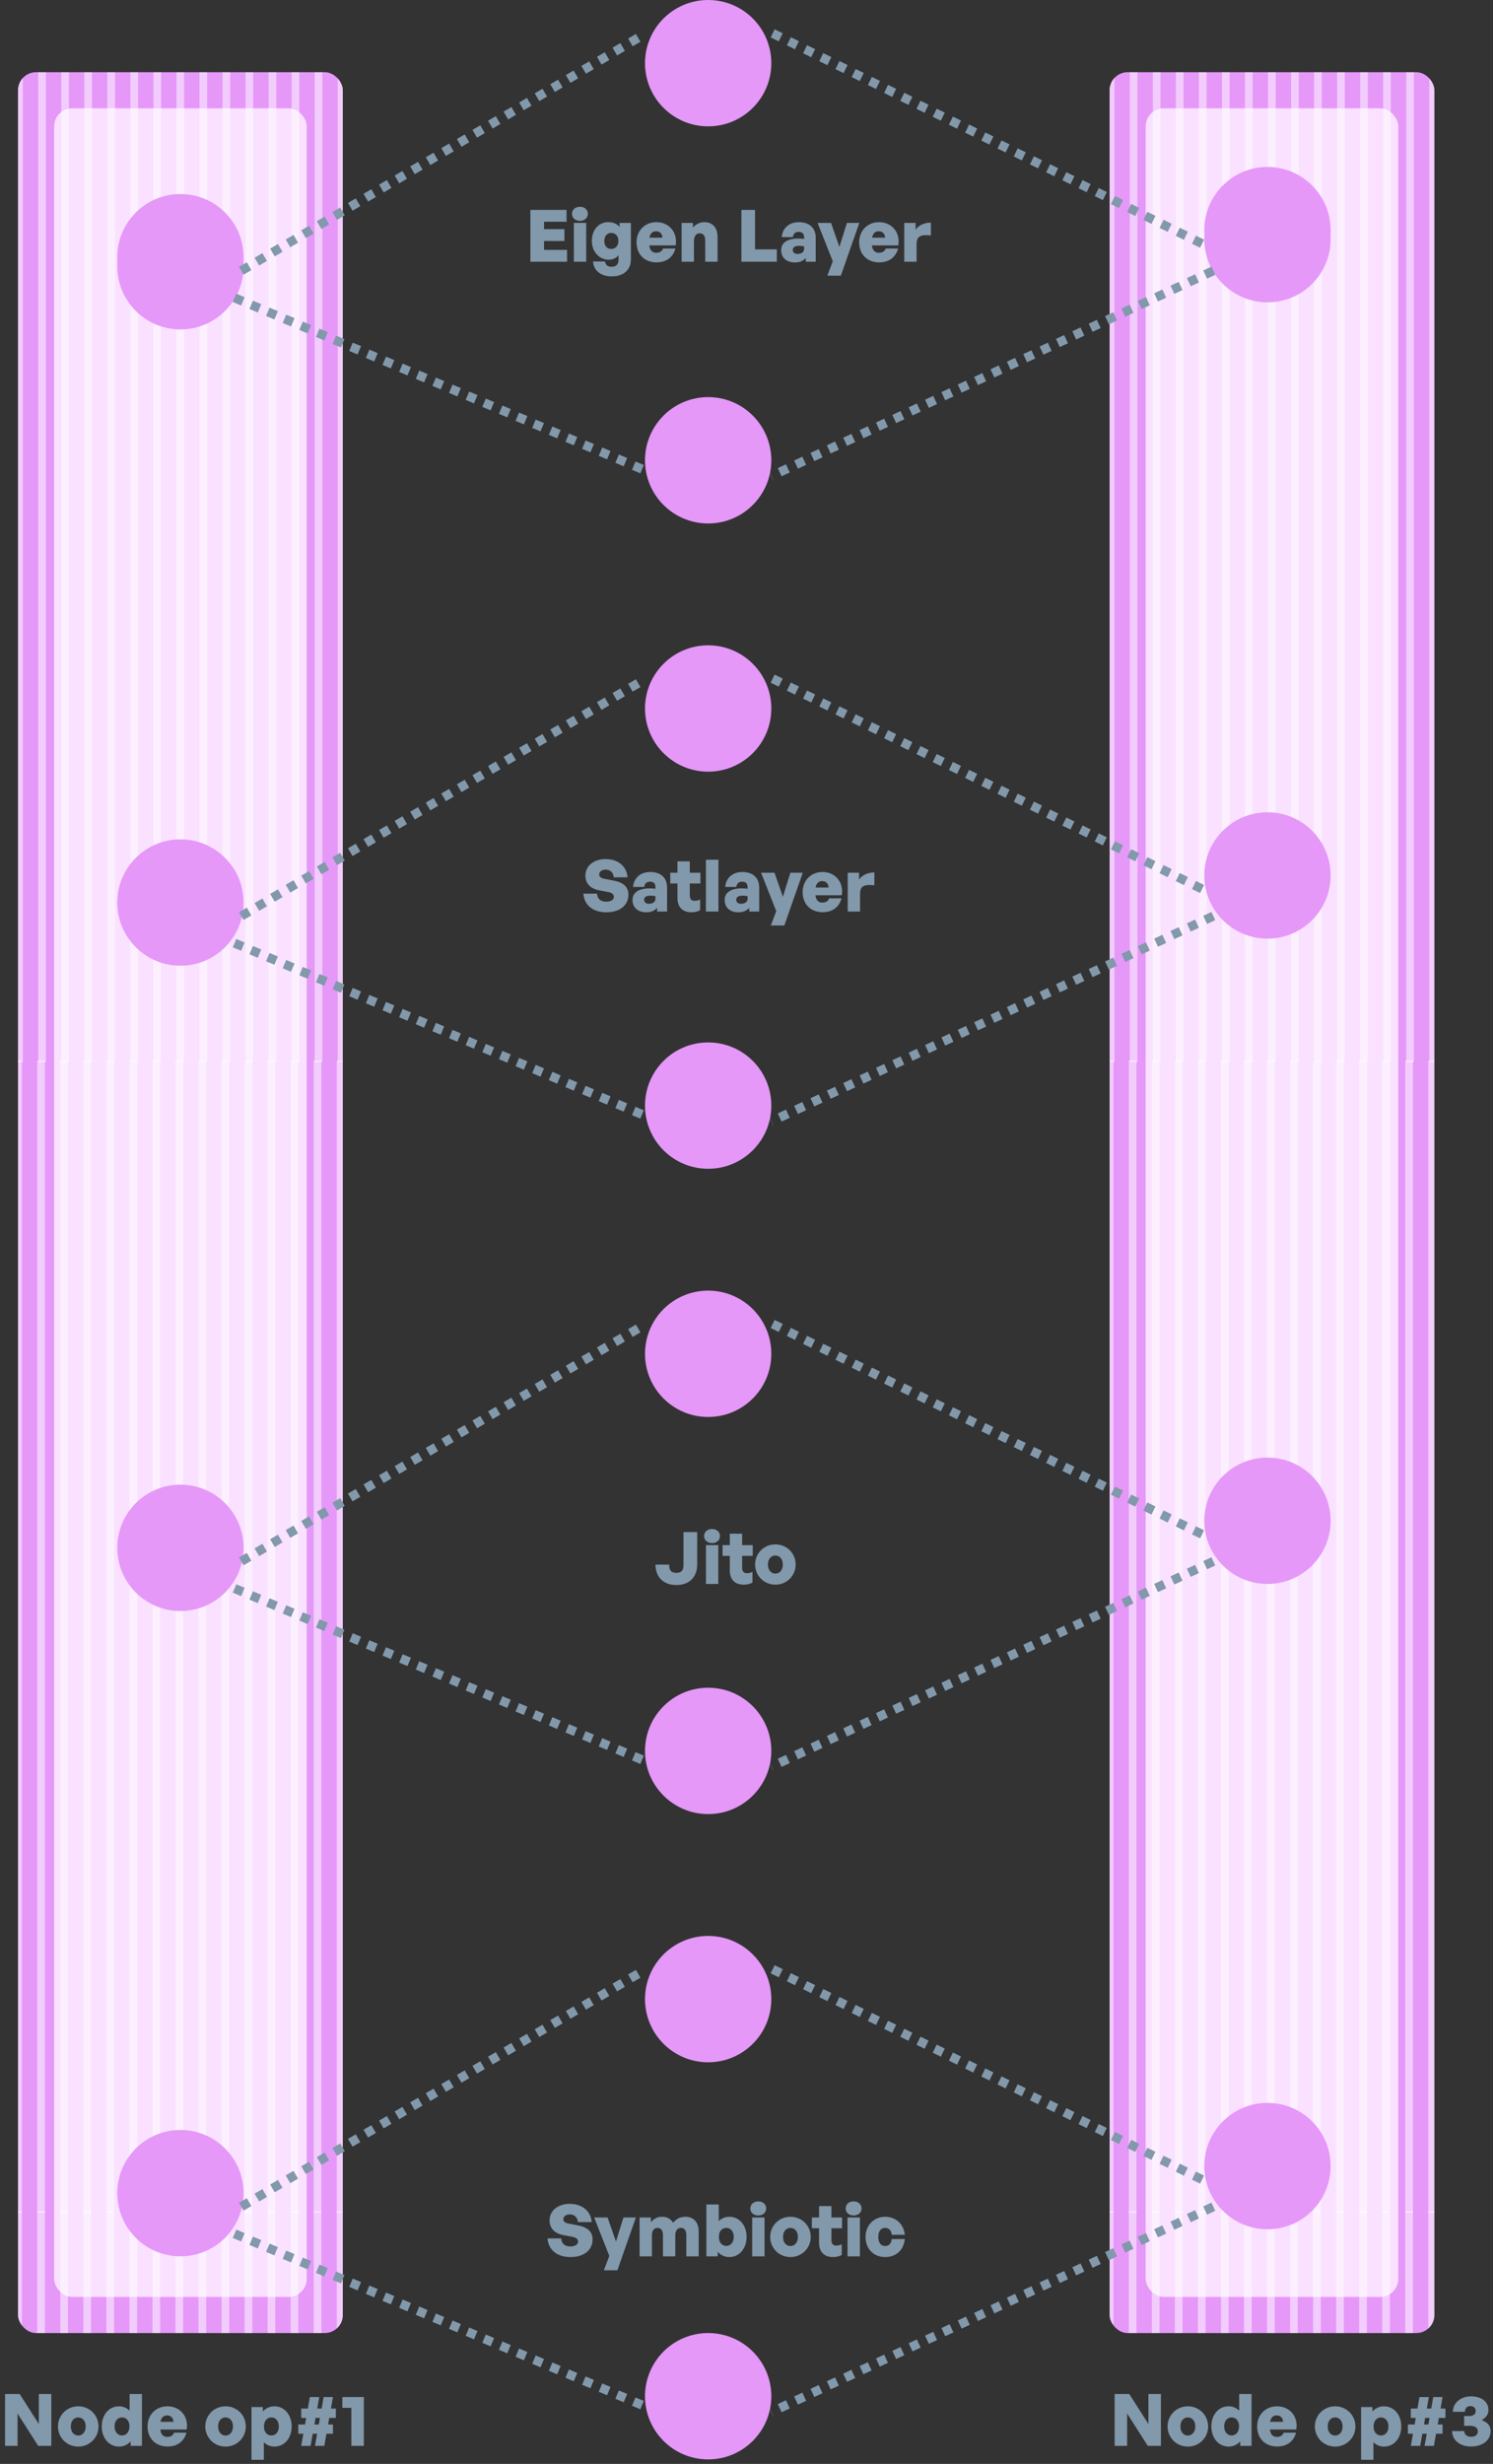 <svg width="331" height="546" viewBox="0 0 331 546" fill="none" xmlns="http://www.w3.org/2000/svg">
<rect x="0" y="0" width="331" height="546" fill="#333333" stroke="none"/>
<g clip-path="url(#clip0_418_1478)">
<rect x="4" y="16" width="72" height="501" rx="4" fill="#E598F8"/>
<rect x="12" y="24" width="56" height="485" rx="4" fill="#F9E1FF"/>
<line x1="4.22" y1="235.357" x2="4.22" y2="-20" stroke="white" stroke-opacity="0.5" stroke-width="1.702"/>
<line x1="9.328" y1="235.357" x2="9.328" y2="-20" stroke="white" stroke-opacity="0.5" stroke-width="1.702"/>
<line x1="14.435" y1="235.357" x2="14.435" y2="-20" stroke="white" stroke-opacity="0.5" stroke-width="1.702"/>
<line x1="19.542" y1="235.357" x2="19.542" y2="-20" stroke="white" stroke-opacity="0.5" stroke-width="1.702"/>
<line x1="24.649" y1="235.357" x2="24.649" y2="-20" stroke="white" stroke-opacity="0.5" stroke-width="1.702"/>
<line x1="29.756" y1="235.357" x2="29.756" y2="-20" stroke="white" stroke-opacity="0.5" stroke-width="1.702"/>
<line x1="34.863" y1="235.357" x2="34.863" y2="-20" stroke="white" stroke-opacity="0.5" stroke-width="1.702"/>
<line x1="39.97" y1="235.357" x2="39.97" y2="-20" stroke="white" stroke-opacity="0.5" stroke-width="1.702"/>
<line x1="45.078" y1="235.357" x2="45.078" y2="-20" stroke="white" stroke-opacity="0.5" stroke-width="1.702"/>
<line x1="50.185" y1="235.357" x2="50.185" y2="-20" stroke="white" stroke-opacity="0.5" stroke-width="1.702"/>
<line x1="55.292" y1="235.357" x2="55.292" y2="-20" stroke="white" stroke-opacity="0.5" stroke-width="1.702"/>
<line x1="60.399" y1="235.357" x2="60.399" y2="-20" stroke="white" stroke-opacity="0.5" stroke-width="1.702"/>
<line x1="65.506" y1="235.357" x2="65.506" y2="-20" stroke="white" stroke-opacity="0.5" stroke-width="1.702"/>
<line x1="70.613" y1="235.357" x2="70.613" y2="-20" stroke="white" stroke-opacity="0.5" stroke-width="1.702"/>
<line x1="75.72" y1="235.357" x2="75.72" y2="-20" stroke="white" stroke-opacity="0.5" stroke-width="1.702"/>
<line x1="4.006" y1="490.357" x2="4.006" y2="235" stroke="white" stroke-opacity="0.5" stroke-width="1.702"/>
<line x1="9.113" y1="490.357" x2="9.113" y2="235" stroke="white" stroke-opacity="0.5" stroke-width="1.702"/>
<line x1="14.22" y1="490.357" x2="14.22" y2="235" stroke="white" stroke-opacity="0.5" stroke-width="1.702"/>
<line x1="19.328" y1="490.357" x2="19.328" y2="235" stroke="white" stroke-opacity="0.5" stroke-width="1.702"/>
<line x1="24.435" y1="490.357" x2="24.435" y2="235" stroke="white" stroke-opacity="0.5" stroke-width="1.702"/>
<line x1="29.542" y1="490.357" x2="29.542" y2="235" stroke="white" stroke-opacity="0.5" stroke-width="1.702"/>
<line x1="34.649" y1="490.357" x2="34.649" y2="235" stroke="white" stroke-opacity="0.5" stroke-width="1.702"/>
<line x1="39.756" y1="490.357" x2="39.756" y2="235" stroke="white" stroke-opacity="0.5" stroke-width="1.702"/>
<line x1="44.863" y1="490.357" x2="44.863" y2="235" stroke="white" stroke-opacity="0.5" stroke-width="1.702"/>
<line x1="49.97" y1="490.357" x2="49.97" y2="235" stroke="white" stroke-opacity="0.5" stroke-width="1.702"/>
<line x1="55.078" y1="490.357" x2="55.078" y2="235" stroke="white" stroke-opacity="0.5" stroke-width="1.702"/>
<line x1="60.185" y1="490.357" x2="60.185" y2="235" stroke="white" stroke-opacity="0.5" stroke-width="1.702"/>
<line x1="65.292" y1="490.357" x2="65.292" y2="235" stroke="white" stroke-opacity="0.5" stroke-width="1.702"/>
<line x1="70.399" y1="490.357" x2="70.399" y2="235" stroke="white" stroke-opacity="0.5" stroke-width="1.702"/>
<line x1="75.506" y1="490.357" x2="75.506" y2="235" stroke="white" stroke-opacity="0.5" stroke-width="1.702"/>
<line x1="4.006" y1="745.357" x2="4.006" y2="490" stroke="white" stroke-opacity="0.5" stroke-width="1.702"/>
<line x1="9.113" y1="745.357" x2="9.113" y2="490" stroke="white" stroke-opacity="0.5" stroke-width="1.702"/>
<line x1="14.22" y1="745.357" x2="14.22" y2="490" stroke="white" stroke-opacity="0.5" stroke-width="1.702"/>
<line x1="19.328" y1="745.357" x2="19.328" y2="490" stroke="white" stroke-opacity="0.5" stroke-width="1.702"/>
<line x1="24.435" y1="745.357" x2="24.435" y2="490" stroke="white" stroke-opacity="0.5" stroke-width="1.702"/>
<line x1="29.542" y1="745.357" x2="29.542" y2="490" stroke="white" stroke-opacity="0.5" stroke-width="1.702"/>
<line x1="34.649" y1="745.357" x2="34.649" y2="490" stroke="white" stroke-opacity="0.5" stroke-width="1.702"/>
<line x1="39.756" y1="745.357" x2="39.756" y2="490" stroke="white" stroke-opacity="0.5" stroke-width="1.702"/>
<line x1="44.863" y1="745.357" x2="44.863" y2="490" stroke="white" stroke-opacity="0.5" stroke-width="1.702"/>
<line x1="49.97" y1="745.357" x2="49.97" y2="490" stroke="white" stroke-opacity="0.5" stroke-width="1.702"/>
<line x1="55.078" y1="745.357" x2="55.078" y2="490" stroke="white" stroke-opacity="0.5" stroke-width="1.702"/>
<line x1="60.185" y1="745.357" x2="60.185" y2="490" stroke="white" stroke-opacity="0.5" stroke-width="1.702"/>
<line x1="65.292" y1="745.357" x2="65.292" y2="490" stroke="white" stroke-opacity="0.5" stroke-width="1.702"/>
<line x1="70.399" y1="745.357" x2="70.399" y2="490" stroke="white" stroke-opacity="0.5" stroke-width="1.702"/>
<line x1="75.506" y1="745.357" x2="75.506" y2="490" stroke="white" stroke-opacity="0.5" stroke-width="1.702"/>
<circle cx="40" cy="59" r="14" fill="#E598F8"/>
</g>
<g clip-path="url(#clip1_418_1478)">
<rect x="246" y="16" width="72" height="501" rx="4" fill="#E598F8"/>
<rect x="254" y="24" width="56" height="485" rx="4" fill="#F9E1FF"/>
<line x1="246.22" y1="235.357" x2="246.22" y2="-20" stroke="white" stroke-opacity="0.5" stroke-width="1.702"/>
<line x1="251.328" y1="235.357" x2="251.328" y2="-20" stroke="white" stroke-opacity="0.5" stroke-width="1.702"/>
<line x1="256.435" y1="235.357" x2="256.435" y2="-20" stroke="white" stroke-opacity="0.5" stroke-width="1.702"/>
<line x1="261.542" y1="235.357" x2="261.542" y2="-20" stroke="white" stroke-opacity="0.5" stroke-width="1.702"/>
<line x1="266.649" y1="235.357" x2="266.649" y2="-20" stroke="white" stroke-opacity="0.5" stroke-width="1.702"/>
<line x1="271.756" y1="235.357" x2="271.756" y2="-20" stroke="white" stroke-opacity="0.5" stroke-width="1.702"/>
<line x1="276.863" y1="235.357" x2="276.863" y2="-20" stroke="white" stroke-opacity="0.5" stroke-width="1.702"/>
<line x1="281.97" y1="235.357" x2="281.97" y2="-20" stroke="white" stroke-opacity="0.5" stroke-width="1.702"/>
<line x1="287.078" y1="235.357" x2="287.078" y2="-20" stroke="white" stroke-opacity="0.5" stroke-width="1.702"/>
<line x1="292.185" y1="235.357" x2="292.185" y2="-20" stroke="white" stroke-opacity="0.5" stroke-width="1.702"/>
<line x1="297.292" y1="235.357" x2="297.292" y2="-20" stroke="white" stroke-opacity="0.5" stroke-width="1.702"/>
<line x1="302.399" y1="235.357" x2="302.399" y2="-20" stroke="white" stroke-opacity="0.5" stroke-width="1.702"/>
<line x1="307.506" y1="235.357" x2="307.506" y2="-20" stroke="white" stroke-opacity="0.5" stroke-width="1.702"/>
<line x1="312.613" y1="235.357" x2="312.613" y2="-20" stroke="white" stroke-opacity="0.5" stroke-width="1.702"/>
<line x1="317.72" y1="235.357" x2="317.72" y2="-20" stroke="white" stroke-opacity="0.5" stroke-width="1.702"/>
<line x1="246.006" y1="490.357" x2="246.006" y2="235" stroke="white" stroke-opacity="0.5" stroke-width="1.702"/>
<line x1="251.113" y1="490.357" x2="251.113" y2="235" stroke="white" stroke-opacity="0.5" stroke-width="1.702"/>
<line x1="256.22" y1="490.357" x2="256.22" y2="235" stroke="white" stroke-opacity="0.5" stroke-width="1.702"/>
<line x1="261.328" y1="490.357" x2="261.328" y2="235" stroke="white" stroke-opacity="0.5" stroke-width="1.702"/>
<line x1="266.435" y1="490.357" x2="266.435" y2="235" stroke="white" stroke-opacity="0.5" stroke-width="1.702"/>
<line x1="271.542" y1="490.357" x2="271.542" y2="235" stroke="white" stroke-opacity="0.5" stroke-width="1.702"/>
<line x1="276.649" y1="490.357" x2="276.649" y2="235" stroke="white" stroke-opacity="0.5" stroke-width="1.702"/>
<line x1="281.756" y1="490.357" x2="281.756" y2="235" stroke="white" stroke-opacity="0.5" stroke-width="1.702"/>
<line x1="286.863" y1="490.357" x2="286.863" y2="235" stroke="white" stroke-opacity="0.5" stroke-width="1.702"/>
<line x1="291.97" y1="490.357" x2="291.97" y2="235" stroke="white" stroke-opacity="0.5" stroke-width="1.702"/>
<line x1="297.078" y1="490.357" x2="297.078" y2="235" stroke="white" stroke-opacity="0.5" stroke-width="1.702"/>
<line x1="302.185" y1="490.357" x2="302.185" y2="235" stroke="white" stroke-opacity="0.5" stroke-width="1.702"/>
<line x1="307.292" y1="490.357" x2="307.292" y2="235" stroke="white" stroke-opacity="0.5" stroke-width="1.702"/>
<line x1="312.399" y1="490.357" x2="312.399" y2="235" stroke="white" stroke-opacity="0.5" stroke-width="1.702"/>
<line x1="317.506" y1="490.357" x2="317.506" y2="235" stroke="white" stroke-opacity="0.5" stroke-width="1.702"/>
<line x1="246.006" y1="745.357" x2="246.006" y2="490" stroke="white" stroke-opacity="0.5" stroke-width="1.702"/>
<line x1="251.113" y1="745.357" x2="251.113" y2="490" stroke="white" stroke-opacity="0.5" stroke-width="1.702"/>
<line x1="256.22" y1="745.357" x2="256.22" y2="490" stroke="white" stroke-opacity="0.5" stroke-width="1.702"/>
<line x1="261.328" y1="745.357" x2="261.328" y2="490" stroke="white" stroke-opacity="0.5" stroke-width="1.702"/>
<line x1="266.435" y1="745.357" x2="266.435" y2="490" stroke="white" stroke-opacity="0.5" stroke-width="1.702"/>
<line x1="271.542" y1="745.357" x2="271.542" y2="490" stroke="white" stroke-opacity="0.5" stroke-width="1.702"/>
<line x1="276.649" y1="745.357" x2="276.649" y2="490" stroke="white" stroke-opacity="0.5" stroke-width="1.702"/>
<line x1="281.756" y1="745.357" x2="281.756" y2="490" stroke="white" stroke-opacity="0.5" stroke-width="1.702"/>
<line x1="286.863" y1="745.357" x2="286.863" y2="490" stroke="white" stroke-opacity="0.5" stroke-width="1.702"/>
<line x1="291.97" y1="745.357" x2="291.97" y2="490" stroke="white" stroke-opacity="0.5" stroke-width="1.702"/>
<line x1="297.078" y1="745.357" x2="297.078" y2="490" stroke="white" stroke-opacity="0.5" stroke-width="1.702"/>
<line x1="302.185" y1="745.357" x2="302.185" y2="490" stroke="white" stroke-opacity="0.5" stroke-width="1.702"/>
<line x1="307.292" y1="745.357" x2="307.292" y2="490" stroke="white" stroke-opacity="0.5" stroke-width="1.702"/>
<line x1="312.399" y1="745.357" x2="312.399" y2="490" stroke="white" stroke-opacity="0.5" stroke-width="1.702"/>
<line x1="317.506" y1="745.357" x2="317.506" y2="490" stroke="white" stroke-opacity="0.5" stroke-width="1.702"/>
<circle cx="281" cy="53" r="14" fill="#E598F8"/>
</g>
<circle cx="40" cy="200" r="14" fill="#E598F8"/>
<circle cx="281" cy="194" r="14" fill="#E598F8"/>
<circle cx="157" cy="157" r="14" fill="#E598F8"/>
<path d="M53.5 203L143 150.5" stroke="#8298AB" stroke-width="2" stroke-dasharray="2 2"/>
<path d="M269 203L171 248.5" stroke="#8298AB" stroke-width="2" stroke-dasharray="2 2"/>
<path d="M266.5 197L170.5 150" stroke="#8298AB" stroke-width="2" stroke-dasharray="2 2"/>
<path d="M52 209L146 248.5" stroke="#8298AB" stroke-width="2" stroke-dasharray="2 2"/>
<circle cx="157" cy="245" r="14" fill="#E598F8"/>
<circle cx="40" cy="57" r="14" fill="#E598F8"/>
<circle cx="281" cy="51" r="14" fill="#E598F8"/>
<circle cx="157" cy="14" r="14" fill="#E598F8"/>
<path d="M53.5 60L143 7.5" stroke="#8298AB" stroke-width="2" stroke-dasharray="2 2"/>
<path d="M269 60L171 105.5" stroke="#8298AB" stroke-width="2" stroke-dasharray="2 2"/>
<path d="M266.5 54L170.5 7" stroke="#8298AB" stroke-width="2" stroke-dasharray="2 2"/>
<path d="M52 66L146 105.5" stroke="#8298AB" stroke-width="2" stroke-dasharray="2 2"/>
<circle cx="157" cy="102" r="14" fill="#E598F8"/>
<circle cx="40" cy="343" r="14" fill="#E598F8"/>
<circle cx="281" cy="337" r="14" fill="#E598F8"/>
<circle cx="157" cy="300" r="14" fill="#E598F8"/>
<path d="M53.5 346L143 293.5" stroke="#8298AB" stroke-width="2" stroke-dasharray="2 2"/>
<path d="M269 346L171 391.5" stroke="#8298AB" stroke-width="2" stroke-dasharray="2 2"/>
<path d="M266.5 340L170.5 293" stroke="#8298AB" stroke-width="2" stroke-dasharray="2 2"/>
<path d="M52 352L146 391.5" stroke="#8298AB" stroke-width="2" stroke-dasharray="2 2"/>
<circle cx="157" cy="388" r="14" fill="#E598F8"/>
<circle cx="40" cy="486" r="14" fill="#E598F8"/>
<circle cx="281" cy="480" r="14" fill="#E598F8"/>
<circle cx="157" cy="443" r="14" fill="#E598F8"/>
<path d="M53.5 489L143 436.5" stroke="#8298AB" stroke-width="2" stroke-dasharray="2 2"/>
<path d="M269 489L171 534.5" stroke="#8298AB" stroke-width="2" stroke-dasharray="2 2"/>
<path d="M266.5 483L170.5 436" stroke="#8298AB" stroke-width="2" stroke-dasharray="2 2"/>
<path d="M52 495L146 534.5" stroke="#8298AB" stroke-width="2" stroke-dasharray="2 2"/>
<circle cx="157" cy="531" r="14" fill="#E598F8"/>
<path d="M8.464 542L3.888 534.832V542H1.12V530.512H4.368L8.608 537.152V530.512H11.376V542H8.464ZM17.348 542.16C14.804 542.16 12.852 540.16 12.852 537.696C12.852 535.232 14.804 533.232 17.348 533.232C19.892 533.232 21.844 535.232 21.844 537.696C21.844 540.16 19.892 542.16 17.348 542.16ZM17.348 539.712C18.196 539.712 18.996 539.04 18.996 537.696C18.996 536.352 18.196 535.696 17.348 535.696C16.5 535.696 15.7 536.352 15.7 537.696C15.7 539.04 16.5 539.712 17.348 539.712ZM22.555 537.696C22.555 535.2 24.075 533.232 26.395 533.232C27.291 533.232 28.059 533.552 28.731 534.192V530.512H31.467V542H28.955V541.024C28.251 541.76 27.403 542.16 26.395 542.16C24.075 542.16 22.555 540.16 22.555 537.696ZM25.403 537.696C25.403 539.04 26.219 539.696 27.051 539.696C27.899 539.696 28.699 539.04 28.699 537.68C28.699 536.304 27.883 535.696 27.051 535.696C26.219 535.696 25.403 536.32 25.403 537.696ZM37.143 542.144C34.487 542.144 32.711 540.352 32.711 537.68C32.711 535.104 34.567 533.232 37.127 533.232C39.975 533.232 41.879 535.552 41.383 538.384H35.543C35.687 539.472 36.199 540.016 37.079 540.016C37.847 540.016 38.359 539.696 38.599 539.072H41.335C40.807 541.04 39.287 542.144 37.143 542.144ZM37.063 535.248C36.247 535.248 35.767 535.712 35.575 536.672H38.455C38.423 535.808 37.879 535.248 37.063 535.248ZM50.004 542.16C47.46 542.16 45.508 540.16 45.508 537.696C45.508 535.232 47.46 533.232 50.004 533.232C52.548 533.232 54.5 535.232 54.5 537.696C54.5 540.16 52.548 542.16 50.004 542.16ZM50.004 539.712C50.852 539.712 51.652 539.04 51.652 537.696C51.652 536.352 50.852 535.696 50.004 535.696C49.156 535.696 48.356 536.352 48.356 537.696C48.356 539.04 49.156 539.712 50.004 539.712ZM64.667 537.696C64.667 540.192 63.147 542.16 60.827 542.16C59.931 542.16 59.163 541.84 58.491 541.2V545.088H55.755V533.392H58.267V534.368C58.971 533.632 59.819 533.232 60.827 533.232C63.147 533.232 64.667 535.232 64.667 537.696ZM61.819 537.696C61.819 536.352 61.003 535.696 60.171 535.696C59.323 535.696 58.523 536.352 58.523 537.712C58.523 539.088 59.339 539.696 60.171 539.696C61.003 539.696 61.819 539.072 61.819 537.696ZM68.856 542H66.776L67.256 539.312H66.136V537.264H67.624L67.88 535.808H66.776V533.728H68.248L68.696 531.184H70.776L70.328 533.728H71.304L71.752 531.184H73.816L73.368 533.728H74.456V535.808H73L72.744 537.264H73.816V539.312H72.376L71.896 542H69.832L70.312 539.312H69.336L68.856 542ZM69.96 535.808L69.704 537.264H70.68L70.936 535.808H69.96ZM80.666 542H77.898V533.568H75.898V531.184H80.666V542Z" fill="#8298AB"/>
<path d="M254.464 542L249.888 534.832V542H247.12V530.512H250.368L254.608 537.152V530.512H257.376V542H254.464ZM263.348 542.16C260.804 542.16 258.852 540.16 258.852 537.696C258.852 535.232 260.804 533.232 263.348 533.232C265.892 533.232 267.844 535.232 267.844 537.696C267.844 540.16 265.892 542.16 263.348 542.16ZM263.348 539.712C264.196 539.712 264.996 539.04 264.996 537.696C264.996 536.352 264.196 535.696 263.348 535.696C262.5 535.696 261.7 536.352 261.7 537.696C261.7 539.04 262.5 539.712 263.348 539.712ZM268.555 537.696C268.555 535.2 270.075 533.232 272.395 533.232C273.291 533.232 274.059 533.552 274.731 534.192V530.512H277.467V542H274.955V541.024C274.251 541.76 273.403 542.16 272.395 542.16C270.075 542.16 268.555 540.16 268.555 537.696ZM271.403 537.696C271.403 539.04 272.219 539.696 273.051 539.696C273.899 539.696 274.699 539.04 274.699 537.68C274.699 536.304 273.883 535.696 273.051 535.696C272.219 535.696 271.403 536.32 271.403 537.696ZM283.143 542.144C280.487 542.144 278.711 540.352 278.711 537.68C278.711 535.104 280.567 533.232 283.127 533.232C285.975 533.232 287.879 535.552 287.383 538.384H281.543C281.687 539.472 282.199 540.016 283.079 540.016C283.847 540.016 284.359 539.696 284.599 539.072H287.335C286.807 541.04 285.287 542.144 283.143 542.144ZM283.063 535.248C282.247 535.248 281.767 535.712 281.575 536.672H284.455C284.423 535.808 283.879 535.248 283.063 535.248ZM296.004 542.16C293.46 542.16 291.508 540.16 291.508 537.696C291.508 535.232 293.46 533.232 296.004 533.232C298.548 533.232 300.5 535.232 300.5 537.696C300.5 540.16 298.548 542.16 296.004 542.16ZM296.004 539.712C296.852 539.712 297.652 539.04 297.652 537.696C297.652 536.352 296.852 535.696 296.004 535.696C295.156 535.696 294.356 536.352 294.356 537.696C294.356 539.04 295.156 539.712 296.004 539.712ZM310.667 537.696C310.667 540.192 309.147 542.16 306.827 542.16C305.931 542.16 305.163 541.84 304.491 541.2V545.088H301.755V533.392H304.267V534.368C304.971 533.632 305.819 533.232 306.827 533.232C309.147 533.232 310.667 535.232 310.667 537.696ZM307.819 537.696C307.819 536.352 307.003 535.696 306.171 535.696C305.323 535.696 304.523 536.352 304.523 537.712C304.523 539.088 305.339 539.696 306.171 539.696C307.003 539.696 307.819 539.072 307.819 537.696ZM314.856 542H312.776L313.256 539.312H312.136V537.264H313.624L313.88 535.808H312.776V533.728H314.248L314.696 531.184H316.776L316.328 533.728H317.304L317.752 531.184H319.816L319.368 533.728H320.456V535.808H319L318.744 537.264H319.816V539.312H318.376L317.896 542H315.832L316.312 539.312H315.336L314.856 542ZM315.96 535.808L315.704 537.264H316.68L316.936 535.808H315.96ZM326.106 542.144C323.674 542.144 321.93 540.72 321.93 538.72H324.618C324.682 539.52 325.242 539.984 326.138 539.984C327.098 539.984 327.642 539.536 327.642 538.752C327.642 537.984 326.986 537.552 325.818 537.552H324.602V535.392H325.658C326.634 535.392 327.162 535.008 327.162 534.288C327.162 533.584 326.73 533.184 325.962 533.184C325.226 533.184 324.778 533.664 324.778 534.448H322.106C322.106 532.496 323.85 531.024 326.106 531.024C328.538 531.024 329.994 532.288 329.994 534.064C329.994 534.992 329.466 535.728 328.49 536.304C329.77 536.752 330.474 537.568 330.474 538.688C330.474 540.752 328.714 542.144 326.106 542.144Z" fill="#8298AB"/>
<path d="M125.717 55.376V58H117.589V46.512H125.605V49.136H120.613V50.784H125.141V53.408H120.613V55.376H125.717ZM130.328 47.392C130.328 48.288 129.608 48.944 128.568 48.944C127.528 48.944 126.808 48.288 126.808 47.392C126.808 46.48 127.528 45.824 128.568 45.824C129.608 45.824 130.328 46.48 130.328 47.392ZM129.96 58H127.224V49.392H129.96V58ZM135.595 61.248C133.211 61.248 131.579 59.936 131.483 57.936H134.139C134.235 58.704 134.731 59.12 135.579 59.12C136.603 59.12 137.131 58.576 137.131 57.536V56.528C136.683 57.168 135.867 57.552 134.939 57.552C132.843 57.552 131.211 55.744 131.211 53.392C131.211 50.96 132.715 49.232 134.827 49.232C135.915 49.232 136.699 49.552 137.355 50.272V49.392H139.867V57.504C139.867 59.824 138.235 61.248 135.595 61.248ZM133.979 53.408C133.979 54.48 134.571 55.168 135.499 55.168C136.459 55.168 137.099 54.448 137.099 53.392C137.099 52.32 136.459 51.616 135.499 51.616C134.571 51.616 133.979 52.32 133.979 53.408ZM145.55 58.144C142.894 58.144 141.118 56.352 141.118 53.68C141.118 51.104 142.974 49.232 145.534 49.232C148.382 49.232 150.286 51.552 149.79 54.384H143.95C144.094 55.472 144.606 56.016 145.486 56.016C146.254 56.016 146.766 55.696 147.006 55.072H149.742C149.214 57.04 147.694 58.144 145.55 58.144ZM145.47 51.248C144.654 51.248 144.174 51.712 143.982 52.672H146.862C146.83 51.808 146.286 51.248 145.47 51.248ZM153.851 53.472V58H151.115V49.392H153.627V50.432C154.299 49.68 155.099 49.232 156.187 49.232C157.883 49.232 159.083 50.368 159.083 52.464V58H156.347V53.376C156.347 52.288 155.963 51.696 155.131 51.696C154.459 51.696 153.851 52.176 153.851 53.472ZM172.226 58H164.37V46.512H167.394V55.264H172.226V58ZM178.639 58V57.168C178.031 57.856 177.279 58.16 176.175 58.16C174.383 58.16 173.183 57.088 173.183 55.456C173.183 53.776 174.543 52.864 177.007 52.864C177.471 52.864 177.903 52.896 178.271 52.96V52.544C178.271 51.792 177.839 51.376 177.071 51.376C176.319 51.376 175.871 51.792 175.775 52.544H173.311C173.471 50.544 174.959 49.232 177.087 49.232C179.455 49.232 180.847 50.512 180.847 52.688V58H178.639ZM175.759 55.376C175.759 55.936 176.143 56.272 176.815 56.272C177.727 56.272 178.271 55.84 178.271 55.136V54.592C177.855 54.512 177.535 54.48 177.183 54.48C176.255 54.48 175.759 54.784 175.759 55.376ZM190.512 49.392L186.416 61.088H183.424L184.624 57.904L181.264 49.392H184.24L186.096 54.72L187.76 49.392H190.512ZM194.909 58.144C192.253 58.144 190.477 56.352 190.477 53.68C190.477 51.104 192.333 49.232 194.893 49.232C197.741 49.232 199.645 51.552 199.149 54.384H193.309C193.453 55.472 193.965 56.016 194.845 56.016C195.613 56.016 196.125 55.696 196.365 55.072H199.101C198.573 57.04 197.053 58.144 194.909 58.144ZM194.829 51.248C194.013 51.248 193.533 51.712 193.341 52.672H196.221C196.189 51.808 195.645 51.248 194.829 51.248ZM203.21 54.032V58H200.474V49.392H202.986V50.912C203.642 49.904 205.002 49.328 206.378 49.328V52.176C204.442 51.984 203.21 52.128 203.21 54.032Z" fill="#8298AB"/>
<path d="M139.32 198.24C139.32 200.608 137.432 202.16 134.44 202.16C131.448 202.16 129.528 200.576 129.32 198.032H132.376C132.408 199.12 133.128 199.808 134.376 199.808C135.416 199.808 136.104 199.408 136.104 198.688C136.104 198.192 135.608 197.824 134.936 197.696L132.84 197.296C131 196.944 129.784 195.872 129.784 194.016C129.784 191.872 131.672 190.368 134.248 190.368C136.984 190.368 138.952 191.936 139.128 194.416H136.072C135.992 193.376 135.288 192.704 134.28 192.704C133.384 192.704 132.84 193.184 132.84 193.808C132.84 194.32 133.352 194.624 133.96 194.736L136.184 195.168C138.232 195.568 139.32 196.576 139.32 198.24ZM145.686 202V201.168C145.078 201.856 144.326 202.16 143.222 202.16C141.43 202.16 140.23 201.088 140.23 199.456C140.23 197.776 141.59 196.864 144.054 196.864C144.518 196.864 144.95 196.896 145.318 196.96V196.544C145.318 195.792 144.886 195.376 144.118 195.376C143.366 195.376 142.918 195.792 142.822 196.544H140.358C140.518 194.544 142.006 193.232 144.134 193.232C146.502 193.232 147.894 194.512 147.894 196.688V202H145.686ZM142.806 199.376C142.806 199.936 143.19 200.272 143.862 200.272C144.774 200.272 145.318 199.84 145.318 199.136V198.592C144.902 198.512 144.582 198.48 144.23 198.48C143.302 198.48 142.806 198.784 142.806 199.376ZM155.219 199.312V201.696C154.611 202.032 154.035 202.16 153.267 202.16C151.331 202.16 150.195 201.008 150.195 199.04V195.776H148.595V193.392H150.195V190.864H152.931V193.392H155.283V195.776H152.931V198.4C152.931 199.232 153.283 199.616 154.035 199.616C154.483 199.616 154.915 199.504 155.219 199.312ZM159.273 202H156.505V190.512H159.273V202ZM166.108 202V201.168C165.5 201.856 164.748 202.16 163.644 202.16C161.852 202.16 160.652 201.088 160.652 199.456C160.652 197.776 162.012 196.864 164.476 196.864C164.94 196.864 165.372 196.896 165.74 196.96V196.544C165.74 195.792 165.308 195.376 164.54 195.376C163.788 195.376 163.34 195.792 163.244 196.544H160.78C160.94 194.544 162.428 193.232 164.556 193.232C166.924 193.232 168.316 194.512 168.316 196.688V202H166.108ZM163.228 199.376C163.228 199.936 163.612 200.272 164.284 200.272C165.196 200.272 165.74 199.84 165.74 199.136V198.592C165.324 198.512 165.004 198.48 164.652 198.48C163.724 198.48 163.228 198.784 163.228 199.376ZM177.981 193.392L173.885 205.088H170.893L172.093 201.904L168.732 193.392H171.709L173.565 198.72L175.229 193.392H177.981ZM182.378 202.144C179.722 202.144 177.946 200.352 177.946 197.68C177.946 195.104 179.802 193.232 182.362 193.232C185.21 193.232 187.114 195.552 186.618 198.384H180.778C180.922 199.472 181.434 200.016 182.314 200.016C183.082 200.016 183.594 199.696 183.834 199.072H186.57C186.042 201.04 184.522 202.144 182.378 202.144ZM182.298 195.248C181.482 195.248 181.002 195.712 180.81 196.672H183.69C183.658 195.808 183.114 195.248 182.298 195.248ZM190.679 198.032V202H187.943V193.392H190.455V194.912C191.111 193.904 192.471 193.328 193.847 193.328V196.176C191.911 195.984 190.679 196.128 190.679 198.032Z" fill="#8298AB"/>
<path d="M154.57 339.512V346.712C154.57 349.272 153.034 351.24 149.946 351.24C146.874 351.24 145.322 349.272 145.322 346.712H148.362C148.362 347.736 148.586 348.536 149.946 348.536C151.29 348.536 151.53 347.736 151.53 346.76V339.512H154.57ZM159.617 340.392C159.617 341.288 158.897 341.944 157.857 341.944C156.817 341.944 156.097 341.288 156.097 340.392C156.097 339.48 156.817 338.824 157.857 338.824C158.897 338.824 159.617 339.48 159.617 340.392ZM159.249 351H156.513V342.392H159.249V351ZM166.82 348.312V350.696C166.212 351.032 165.636 351.16 164.868 351.16C162.932 351.16 161.796 350.008 161.796 348.04V344.776H160.196V342.392H161.796V339.864H164.532V342.392H166.884V344.776H164.532V347.4C164.532 348.232 164.884 348.616 165.636 348.616C166.084 348.616 166.516 348.504 166.82 348.312ZM171.903 351.16C169.359 351.16 167.407 349.16 167.407 346.696C167.407 344.232 169.359 342.232 171.903 342.232C174.447 342.232 176.399 344.232 176.399 346.696C176.399 349.16 174.447 351.16 171.903 351.16ZM171.903 348.712C172.751 348.712 173.551 348.04 173.551 346.696C173.551 345.352 172.751 344.696 171.903 344.696C171.055 344.696 170.255 345.352 170.255 346.696C170.255 348.04 171.055 348.712 171.903 348.712Z" fill="#8298AB"/>
<path d="M131.375 496.24C131.375 498.608 129.487 500.16 126.495 500.16C123.503 500.16 121.583 498.576 121.375 496.032H124.431C124.463 497.12 125.183 497.808 126.431 497.808C127.471 497.808 128.159 497.408 128.159 496.688C128.159 496.192 127.663 495.824 126.991 495.696L124.895 495.296C123.055 494.944 121.839 493.872 121.839 492.016C121.839 489.872 123.727 488.368 126.303 488.368C129.039 488.368 131.007 489.936 131.183 492.416H128.127C128.047 491.376 127.343 490.704 126.335 490.704C125.439 490.704 124.895 491.184 124.895 491.808C124.895 492.32 125.407 492.624 126.015 492.736L128.239 493.168C130.287 493.568 131.375 494.576 131.375 496.24ZM140.973 491.392L136.877 503.088H133.885L135.085 499.904L131.725 491.392H134.701L136.557 496.72L138.221 491.392H140.973ZM144.53 500H141.794V491.392H144.306V492.448C144.962 491.68 145.666 491.232 146.786 491.232C147.874 491.232 148.738 491.696 149.218 492.56C149.954 491.728 150.722 491.232 151.986 491.232C153.698 491.232 154.898 492.368 154.898 494.464V500H152.162V495.312C152.162 494.32 151.762 493.696 150.978 493.696C150.29 493.696 149.714 494.176 149.714 495.328V500H146.978V495.312C146.978 494.32 146.578 493.696 145.794 493.696C145.09 493.696 144.53 494.176 144.53 495.328V500ZM165.519 495.696C165.519 498.16 163.999 500.16 161.679 500.16C160.671 500.16 159.823 499.76 159.119 499.024V500H156.607V488.512H159.343V492.192C160.015 491.552 160.783 491.232 161.679 491.232C163.999 491.232 165.519 493.2 165.519 495.696ZM162.671 495.696C162.671 494.32 161.855 493.696 161.023 493.696C160.191 493.696 159.375 494.304 159.375 495.68C159.375 497.04 160.175 497.696 161.023 497.696C161.855 497.696 162.671 497.04 162.671 495.696ZM169.867 489.392C169.867 490.288 169.147 490.944 168.107 490.944C167.067 490.944 166.347 490.288 166.347 489.392C166.347 488.48 167.067 487.824 168.107 487.824C169.147 487.824 169.867 488.48 169.867 489.392ZM169.499 500H166.763V491.392H169.499V500ZM175.246 500.16C172.702 500.16 170.75 498.16 170.75 495.696C170.75 493.232 172.702 491.232 175.246 491.232C177.79 491.232 179.742 493.232 179.742 495.696C179.742 498.16 177.79 500.16 175.246 500.16ZM175.246 497.712C176.094 497.712 176.894 497.04 176.894 495.696C176.894 494.352 176.094 493.696 175.246 493.696C174.398 493.696 173.598 494.352 173.598 495.696C173.598 497.04 174.398 497.712 175.246 497.712ZM186.617 497.312V499.696C186.009 500.032 185.433 500.16 184.665 500.16C182.729 500.16 181.593 499.008 181.593 497.04V493.776H179.993V491.392H181.593V488.864H184.329V491.392H186.681V493.776H184.329V496.4C184.329 497.232 184.681 497.616 185.433 497.616C185.881 497.616 186.313 497.504 186.617 497.312ZM191.008 489.392C191.008 490.288 190.288 490.944 189.248 490.944C188.208 490.944 187.488 490.288 187.488 489.392C187.488 488.48 188.208 487.824 189.248 487.824C190.288 487.824 191.008 488.48 191.008 489.392ZM190.64 500H187.904V491.392H190.64V500ZM196.227 500.16C193.667 500.16 191.891 498.32 191.891 495.696C191.891 493.136 193.747 491.232 196.227 491.232C198.595 491.232 200.355 492.832 200.595 495.232H197.683C197.635 494.288 197.075 493.696 196.243 493.696C195.283 493.696 194.723 494.432 194.723 495.696C194.723 496.992 195.267 497.712 196.243 497.712C197.091 497.712 197.619 497.136 197.683 496.16H200.595C200.355 498.624 198.675 500.16 196.227 500.16Z" fill="#8298AB"/>
<defs>
<clipPath id="clip0_418_1478">
<rect x="4" y="16" width="72" height="501" rx="4" fill="white"/>
</clipPath>
<clipPath id="clip1_418_1478">
<rect x="246" y="16" width="72" height="501" rx="4" fill="white"/>
</clipPath>
</defs>
</svg>
